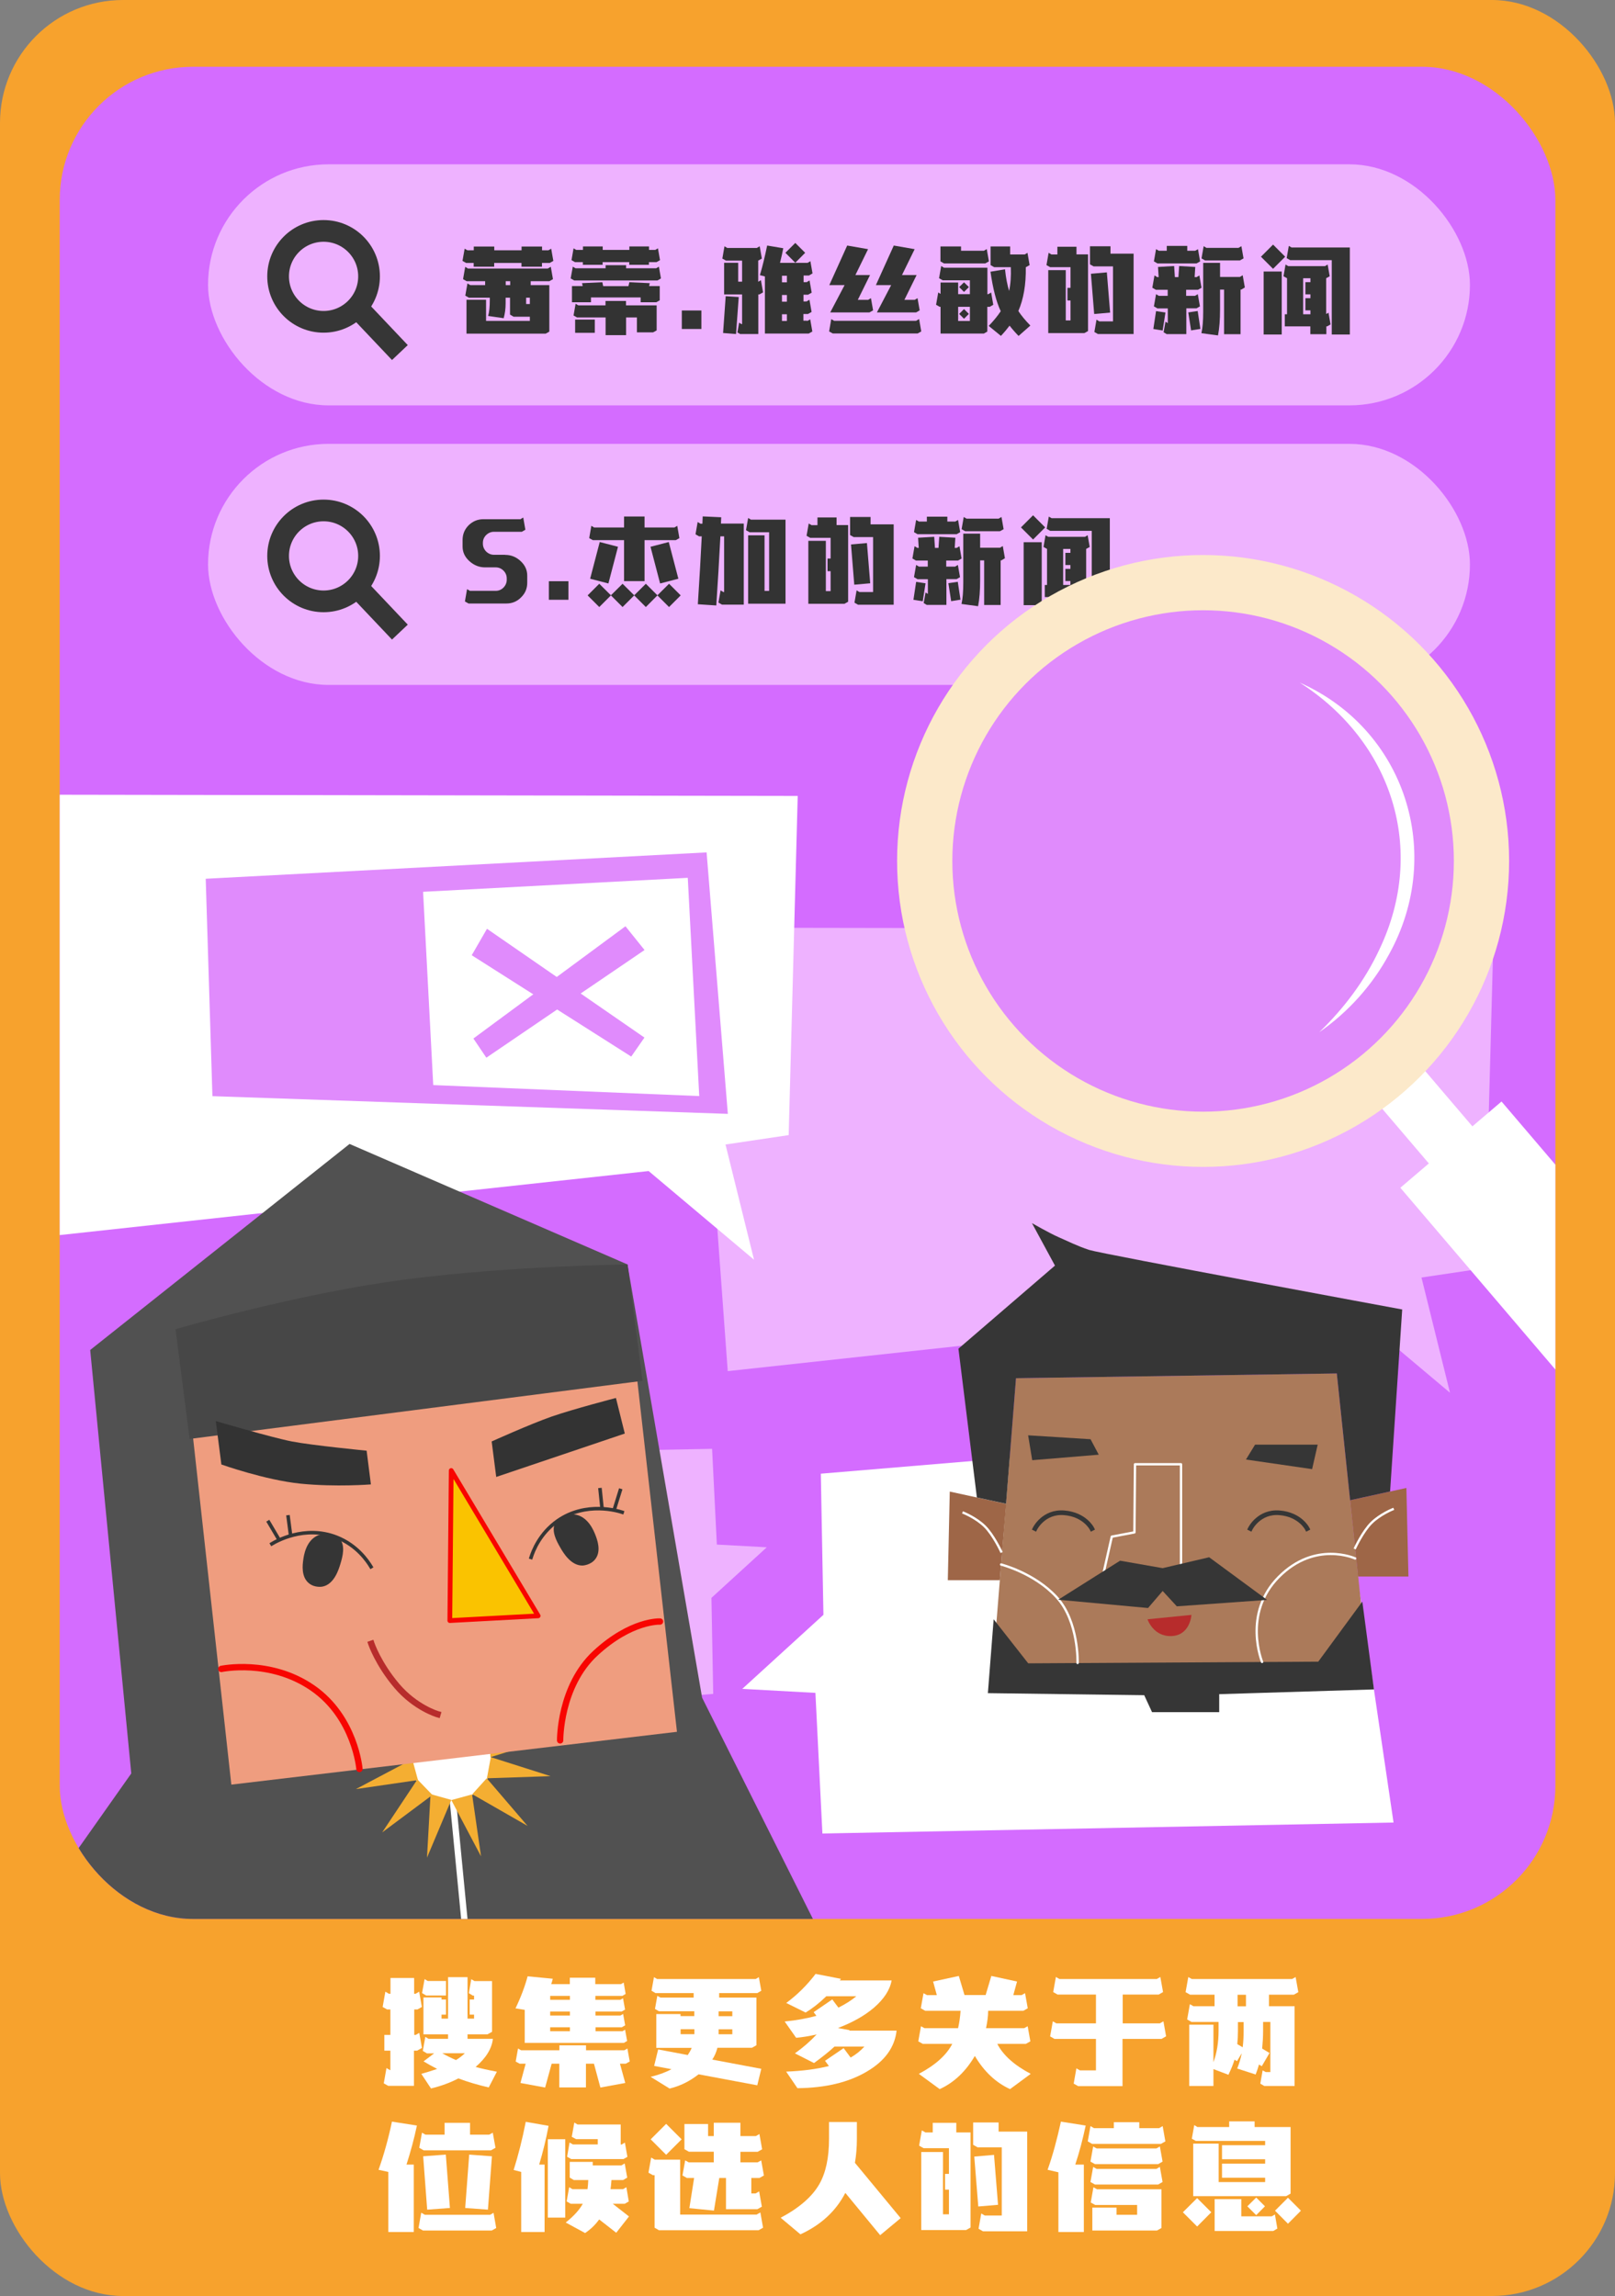 <?xml version="1.0" encoding="UTF-8"?>
<svg id="Layer_2" data-name="Layer 2" xmlns="http://www.w3.org/2000/svg" xmlns:xlink="http://www.w3.org/1999/xlink" viewBox="0 0 173.34 246.49">
  <rect x="0" y="0" width="173.34" height="246.49" fill="#808080" stroke="none"/>
  <defs>
    <style>
      .cls-1 {
        fill: #fff;
      }

      .cls-2, .cls-3, .cls-4 {
        stroke: #fff;
      }

      .cls-2, .cls-3, .cls-4, .cls-5, .cls-6, .cls-7, .cls-8, .cls-9, .cls-10 {
        fill: none;
      }

      .cls-2, .cls-3, .cls-4, .cls-7, .cls-8, .cls-9, .cls-11 {
        stroke-linejoin: round;
      }

      .cls-2, .cls-3, .cls-7, .cls-11 {
        stroke-linecap: round;
      }

      .cls-2, .cls-7 {
        stroke-width: .68px;
      }

      .cls-12 {
        fill: #ef9d7f;
      }

      .cls-13 {
        fill: #363636;
      }

      .cls-3, .cls-4 {
        stroke-width: .25px;
      }

      .cls-14 {
        fill: #eeb2ff;
      }

      .cls-15 {
        fill: #333;
      }

      .cls-4, .cls-8, .cls-9, .cls-10 {
        stroke-linecap: square;
      }

      .cls-16 {
        fill: #ab7a5a;
      }

      .cls-5 {
        stroke-width: 2.33px;
      }

      .cls-5, .cls-17, .cls-10 {
        stroke-miterlimit: 10;
      }

      .cls-5, .cls-8 {
        stroke: #363636;
      }

      .cls-18 {
        fill: #f4ae32;
      }

      .cls-19 {
        clip-path: url(#clippath);
      }

      .cls-17 {
        stroke: #fce9ca;
        stroke-width: 5.93px;
      }

      .cls-17, .cls-20 {
        fill: #e08bfc;
      }

      .cls-21 {
        fill: #353535;
      }

      .cls-22 {
        fill: #474747;
      }

      .cls-23 {
        fill: #515151;
      }

      .cls-24 {
        fill: #9e6647;
      }

      .cls-25 {
        fill: #b72c2c;
      }

      .cls-7, .cls-11 {
        stroke: #f80500;
      }

      .cls-8 {
        stroke-width: .5px;
      }

      .cls-9 {
        stroke: #b72c2c;
        stroke-width: .68px;
      }

      .cls-11 {
        fill: #fac300;
        stroke-width: .51px;
      }

      .cls-26 {
        fill: #d46cff;
      }

      .cls-10 {
        stroke: #353535;
        stroke-width: .38px;
      }

      .cls-27 {
        fill: #f7a22d;
      }
    </style>
    <clipPath id="clippath">
      <rect class="cls-6" x="6.41" y="7.17" width="160.53" height="198.84" rx="14.3" ry="14.3"/>
    </clipPath>
  </defs>
  <rect class="cls-27" x="0" width="173.34" height="246.49" rx="13.2" ry="13.2"/>
  <rect class="cls-26" x="6.41" y="7.17" width="160.53" height="198.84" rx="14.3" ry="14.3"/>
  <g class="cls-19">
    <g>
      <path class="cls-14" d="M144.32,140c3.77,3.17,7.54,6.34,11.31,9.52-1.02-4.12-2.04-8.25-3.06-12.37,2.26-.34,4.52-.67,6.78-1.01,.32-12.14,.64-24.27,.97-36.41-28.56-.05-57.13-.09-85.69-.14,1.16,15.87,2.32,31.74,3.48,47.61,22.07-2.4,44.14-4.8,66.21-7.2Z"/>
      <rect class="cls-14" x="22.33" y="17.64" width="135.44" height="25.88" rx="12.94" ry="12.94"/>
      <g>
        <circle class="cls-5" cx="34.73" cy="29.67" r="4.88"/>
        <line class="cls-5" x1="38.31" y1="32.98" x2="42.92" y2="37.85"/>
      </g>
      <rect class="cls-14" x="22.33" y="47.65" width="135.44" height="25.88" rx="12.94" ry="12.94"/>
      <g>
        <circle class="cls-5" cx="34.73" cy="59.68" r="4.88"/>
        <line class="cls-5" x1="38.31" y1="62.99" x2="42.92" y2="67.86"/>
      </g>
      <path class="cls-14" d="M82.29,166.12c-1.98,1.81-3.96,3.61-5.93,5.42,.06,3.44,.13,6.88,.19,10.31-12.54,1.05-25.09,2.1-37.63,3.15-1.41-9.55-2.81-19.1-4.22-28.65,13.91-.27,27.82-.54,41.73-.81,.17,3.43,.34,6.86,.51,10.28,1.79,.1,3.57,.19,5.36,.29Z"/>
      <path class="cls-1" d="M79.66,181.32c2.91-2.65,5.81-5.3,8.72-7.96-.09-5.05-.19-10.1-.28-15.15,18.42-1.54,36.85-3.09,55.27-4.63,2.07,14.03,4.13,28.05,6.2,42.08-20.43,.39-40.86,.79-61.3,1.18-.25-5.03-.5-10.07-.75-15.1-2.62-.14-5.24-.28-7.87-.43Z"/>
      <path class="cls-1" d="M69.62,125.72c3.77,3.17,7.54,6.34,11.31,9.52-1.02-4.12-2.04-8.25-3.06-12.37,2.26-.34,4.52-.67,6.78-1.01,.32-12.14,.64-24.27,.97-36.41-28.56-.05-57.13-.09-85.69-.14,1.16,15.87,2.32,31.74,3.48,47.61,22.07-2.4,44.14-4.8,66.21-7.2Z"/>
      <g>
        <polygon class="cls-16" points="109.05 147.96 143.48 147.45 147.02 181.04 106.36 181.54 109.05 147.96"/>
        <g>
          <polygon class="cls-24" points="144.91 161.06 150.95 159.74 151.17 169.25 145.77 169.25 144.91 161.06"/>
          <path class="cls-4" d="M145.45,166.18s.82-1.77,1.75-2.69,2.28-1.46,2.28-1.46"/>
        </g>
        <g>
          <polygon class="cls-24" points="107.99 161.45 101.94 160.13 101.73 169.64 107.31 169.64 107.99 161.45"/>
          <path class="cls-4" d="M107.45,166.56s-.82-1.77-1.75-2.69-2.28-1.46-2.28-1.46"/>
        </g>
        <path class="cls-13" d="M144.91,161.06l4.29-.94,1.3-19.54s-32.3-5.97-33.59-6.39-2.45-1.01-3.33-1.39-2.82-1.49-2.82-1.49l2.47,4.56-10.36,8.92,1.98,15.97,3.13,.68,1.07-13.48,34.43-.51,1.43,13.61Z"/>
        <polygon class="cls-13" points="140.83 157.72 141.43 155.09 134.71 155.09 133.73 156.69 140.83 157.72"/>
        <polygon class="cls-13" points="110.79 156.76 110.35 154.09 117.05 154.51 117.93 156.17 110.79 156.76"/>
        <polygon class="cls-3" points="121.82 157.2 126.76 157.2 126.76 168.94 118.35 169.3 119.33 164.97 121.76 164.51 121.82 157.2"/>
        <path class="cls-8" d="M111.09,164.1s.92-1.87,3.13-1.69,2.97,1.69,2.97,1.69"/>
        <path class="cls-8" d="M134.2,164.1s.92-1.87,3.13-1.69,2.97,1.69,2.97,1.69"/>
        <polygon class="cls-13" points="106.65 173.84 110.36 178.57 141.49 178.39 146.22 171.94 147.47 181.37 130.86 181.88 130.86 183.81 123.65 183.81 122.81 181.99 106.03 181.77 106.65 173.84"/>
        <path class="cls-25" d="M123.17,173.84l4.71-.47s-.13,2.18-2.12,2.27-2.6-1.81-2.6-1.81Z"/>
        <path class="cls-3" d="M145.45,167.31s-4.28-1.96-8.2,1.99c-3.92,3.94-1.79,9.12-1.79,9.12"/>
        <path class="cls-3" d="M107.45,167.96s3.57,.9,5.96,3.51c2.39,2.61,2.25,7.06,2.25,7.06"/>
        <polygon class="cls-13" points="113.58 171.74 120.22 167.55 124.79 168.35 129.78 167.18 136 171.76 126.31 172.45 124.79 170.8 123.22 172.63 113.58 171.74"/>
      </g>
      <g>
        <path class="cls-20" d="M75.84,91.51l-53.76,2.83,.72,23.34,55.32,1.9-2.28-28.07Zm-.79,26.16l-28.55-1.18-1.09-20.75,28.41-1.5,1.23,23.43Z"/>
        <polygon class="cls-20" points="67.13 99.44 69.18 101.99 52.2 113.55 50.81 111.49 67.13 99.44"/>
        <polygon class="cls-20" points="50.63 102.55 52.27 99.71 69.17 111.39 67.75 113.43 50.63 102.55"/>
      </g>
      <g>
        <path class="cls-23" d="M67.36,135.75l-29.84-12.94-27.84,22.12,4.41,45.46L-.71,211.38s20.97,17.47,45.89,14.27c24.92-3.2,44.02-15.75,44.02-15.75l-13.84-27.64-8.01-46.5Z"/>
        <line class="cls-2" x1="48.38" y1="190.95" x2="51.63" y2="224.54"/>
        <g>
          <path class="cls-1" d="M52.47,187.7c-.82-2.36-7.86-.88-8.27,1.32-.41,2.19,2.39,4.83,5.12,4.22,2.72-.61,3.97-3.18,3.15-5.54Z"/>
          <polygon class="cls-18" points="44.25 188.87 44.86 191.1 38.2 192.07 44.25 188.87"/>
          <polygon class="cls-18" points="44.8 191.03 46.41 192.7 41.02 196.72 44.8 191.03"/>
          <polygon class="cls-18" points="46.21 192.61 48.44 193.23 45.83 199.43 46.21 192.61"/>
          <polygon class="cls-18" points="48.44 193.25 50.67 192.64 51.63 199.29 48.44 193.25"/>
          <polygon class="cls-18" points="50.69 192.62 52.24 190.91 56.62 196.02 50.69 192.62"/>
          <polygon class="cls-18" points="52.26 190.91 52.68 188.64 59.09 190.68 52.26 190.91"/>
          <polygon class="cls-18" points="52.65 188.64 52.45 186.34 59.17 186.61 52.65 188.64"/>
        </g>
        <polygon class="cls-12" points="68.3 147.31 20.62 153.43 24.83 191.59 72.66 185.92 68.3 147.31"/>
        <path class="cls-22" d="M18.84,142.7l1.51,11.78,48.61-6.24-1.6-12.49s-12.28,.12-23.79,1.6c-11.51,1.48-24.73,5.35-24.73,5.35Z"/>
        <path class="cls-15" d="M39.35,155.74l.46,3.62s-3.73,.3-7.55-.08c-3.82-.39-8.5-2.06-8.5-2.06l-.6-4.66s6.01,1.77,8.17,2.19c2.16,.42,8.02,.99,8.02,.99Z"/>
        <path class="cls-15" d="M52.77,154.74l.49,3.82,13.8-4.66-.95-3.82s-4.55,1.18-6.91,2c-2.36,.83-6.43,2.67-6.43,2.67Z"/>
        <path class="cls-7" d="M38.58,189.91s-.46-5.54-5.04-8.7c-4.58-3.16-9.79-2.04-9.79-2.04"/>
        <path class="cls-7" d="M60.12,186.84s-.06-5.8,3.79-9.36c3.85-3.56,6.93-3.4,6.93-3.4"/>
        <path class="cls-9" d="M46.96,184.03s-2.37-.69-4.37-3.04c-2-2.36-2.73-4.52-2.73-4.52"/>
        <g>
          <path class="cls-10" d="M66.78,162.35c-.42-.14-3.87-1.2-6.91,.91-1.93,1.35-2.65,3.24-2.87,3.94"/>
          <path class="cls-10" d="M66.57,160.01c-.19,.61-.38,1.22-.57,1.84"/>
          <path class="cls-10" d="M64.41,159.93c.06,.61,.13,1.22,.19,1.84"/>
          <path class="cls-21" d="M61.68,162.59c1.44,.19,2.06,1.78,2.22,2.19,.18,.46,.68,1.74-.02,2.62-.49,.62-1.28,.66-1.32,.67-1.29,.05-2.14-1.43-2.43-1.94-.38-.66-1.04-1.83-.49-2.72,.42-.69,1.36-.9,2.04-.81Z"/>
        </g>
        <g>
          <path class="cls-10" d="M29.18,165.74c.38-.23,3.49-2.06,6.94-.71,2.19,.86,3.32,2.54,3.7,3.17"/>
          <path class="cls-10" d="M28.84,163.42c.33,.55,.65,1.1,.98,1.66"/>
          <path class="cls-10" d="M30.93,162.85c.08,.61,.16,1.22,.24,1.83"/>
          <path class="cls-21" d="M34.2,164.8c-1.36,.52-1.59,2.21-1.65,2.65-.07,.49-.26,1.85,.63,2.54,.62,.49,1.4,.35,1.44,.34,1.27-.25,1.75-1.89,1.92-2.45,.22-.73,.59-2.02-.15-2.76-.57-.57-1.53-.56-2.17-.32Z"/>
        </g>
        <path class="cls-11" d="M48.43,157.87c-.05,5.37-.1,10.74-.15,16.11,3.16-.17,6.32-.34,9.48-.51-3.11-5.2-6.22-10.4-9.33-15.6Z"/>
      </g>
      <g>
        <path class="cls-15" d="M50.86,28.23h-.83l-.39-.22,.23-1.31,.3,.17h.68v-.4h2.2v.4h2.93v-.4h2.2v.4h.68l.3-.17,.23,1.31-.39,.22h-.83v.4h-2.2v-.4h-2.93v.4h-2.2v-.4Zm8.26,.42l.23,1.32-.39,.22h-2v.42h2v4.99l-.39,.22h-8.5v-3.64h2.1v2.27h4.7v-.45h-1.75l-.38-.23v-1.81h-.47v.6c0,.57-.07,1.1-.21,1.6l-1.67-.24c.12-.38,.18-.96,.18-1.72v-.24h-2.24l-.39-.22,.23-1.31,.31,.18h1.59v-.42h-1.98l-.39-.22,.23-1.32,.3,.18h8.56l.31-.18Zm-4.36,1.96v-.42h-.48v.42h.48Zm1.71,2.03h.4v-.68h-.4v.68Z"/>
        <path class="cls-15" d="M70.58,30.11h-8.95l-.38-.22,.23-1.26,.29,.17h3.23v-.33h2.2v.33h3.23l.29-.17,.22,1.26-.37,.22Zm-8-1.97h-.87l-.37-.21,.22-1.27,.29,.17h.72v-.37h2.12v.37h2.86v-.37h2.11v.37h.67l.29-.17,.22,1.27-.37,.21h-.82v.29h-2.11v-.29h-2.86v.29h-2.12v-.29Zm7.16,2.26l-.07,.31h1.14v1.53l-.37,.21h-1.68v-.52h-5.33v.52h-2.04v-1.74h1.15l-.07-.31,2.18-.1,.09,.42h2.71l.1-.42,2.18,.1Zm.74,2.38v2.69l-.38,.21h-1.74v-1.6h-1.16v1.9h-2.2v-1.9h-3.07l-.37-.21,.22-1.26,.29,.17h2.92v-.47h2.2v.47h3.28Zm-8.75,2.95v-1.42h2.11v1.42h-2.11Z"/>
        <path class="cls-15" d="M73.18,33.33h2.1v1.99h-2.1v-1.99Z"/>
        <path class="cls-15" d="M81.4,30.24l.27-.16,.23,1.31-.39,.22h-.12v4.25h-1.95l-.29-.17,.18-1.05,.24,.15h.08v-3.18h-1.93v-3.4h1.51v2.03h.42v-2.26h-1.73l-.39-.22,.23-1.32,.3,.18h3.17l.31-.18,.23,1.32-.39,.22v2.25Zm-3.51,1.56l1.4,.09-.29,3.97-1.39-.11,.28-3.96Zm8.76,2.66l.31-.18,.23,1.31-.39,.22h-4.7v-6.13l-.54-.14c.29-.96,.54-2.02,.78-3.18l1.73,.29c-.08,.43-.2,.96-.35,1.57h2.96l.3-.18,.23,1.31-.38,.23h-.58v.71h.33l.31-.18,.23,1.31-.39,.22h-.49v.72h.33l.31-.18,.23,1.31-.39,.22h-.49v.72h.39Zm-2.19-4.15v-.71h-.53v.71h.53Zm0,2.08v-.72h-.53v.72h.53Zm-.53,1.35v.72h.53v-.72h-.53Zm2.49-6.6l-1.06,1.07-1.06-1.07,1.06-1.06,1.06,1.06Z"/>
        <path class="cls-15" d="M98.65,34.26l.23,1.32-.39,.22h-9.11l-.39-.22,.23-1.32,.31,.18h8.8l.3-.18Zm-7.99-3.65h-1.65l1.92-4.25,2.24,.39-1.36,2.78h1.57l-1.31,2.66h1.11l.3-.18,.23,1.31-.39,.22h-4.21l1.54-2.93Zm5,0h-1.65l1.92-4.25,2.24,.39-1.36,2.78h1.57l-1.31,2.66h1.11l.3-.18,.23,1.31-.38,.22h-4.21l1.53-2.93Z"/>
        <path class="cls-15" d="M105.98,35.59l-.38,.22h-4.65v-2.87h-.09l-.39-.22,.23-1.32,.25,.15v-1.22h1.89v1.25h1.26v-1.49h-2.92l-.39-.22,.23-1.31,.3,.18h4.66v2.84h.1l.3-.18,.23,1.32-.38,.22h-.26v2.65Zm-5.03-9.13h2.2v.46h2.45l.31-.18,.23,1.32-.39,.22h-4.43l-.38-.22v-1.6Zm1.89,6.48v1.52h1.26v-1.52h-1.26Zm.63-2.63l.52,.51-.52,.52-.52-.52,.52-.51Zm0,2.87l.52,.52-.52,.52-.52-.52,.52-.52Zm5.85,2.88c-.37-.38-.69-.75-.96-1.1-.27,.36-.58,.73-.93,1.1l-1.31-1.07c.53-.55,.96-1.08,1.29-1.58-.48-1.01-.84-2.42-1.1-4.24l1.56-.26c.09,.89,.24,1.66,.44,2.33,.16-.75,.22-1.6,.18-2.56h-1.79l-.38-.22v-2h2.1v.86h1.56l.3-.18,.23,1.32-.39,.22h-.02c.03,1.86-.24,3.43-.8,4.71,.32,.49,.75,1.01,1.29,1.56l-1.27,1.12Z"/>
        <path class="cls-15" d="M115.54,26.48v.83h1.24v8.23l-.39,.22h-3.88v-6.76h1.88v5.4h.51v-2.14h-.33v-1.36h.33v-2.22h-2.19l-.39-.22,.23-1.32,.31,.18h.63v-.83h2.04Zm3.66,.75h2.47v8.63h-3.83l-.38-.22,.23-1.32,.3,.18h1.47v-5.9h-2.08l-.39-.22v-1.94h2.2v.8Zm-.4,2.01l.35,4.32-1.71,.15-.35-4.32,1.71-.15Z"/>
        <path class="cls-15" d="M128.44,33.1h-1.11v2.77h-2.11l-.33-.2,.2-1.13,.25,.15v-1.58h-1.11l-.38-.22,.23-1.31,.3,.18h.95v-.65h-1.27l-.38-.22,.23-1.32,.3,.18h.15l-.07-1.09,1.73-.1,.08,1.19h.38l.08-1.19,1.73,.1-.07,1.09h.21l.3-.18,.23,1.32-.38,.22h-1.27v.65h.95l.3-.18,.23,1.31-.38,.22Zm-4.36,.3l1.01,.15-.3,1.93-1-.16,.29-1.92Zm4.36-5.12h-4.21l-.38-.22,.23-1.31,.3,.17h.85v-.52h2.2v.52h.85l.3-.17,.23,1.31-.38,.22Zm-.9,5.26l1.01-.15,.29,1.92-1,.16-.3-1.93Zm6.07-2.68l-.38,.23h-.08v4.79h-1.77v-4.79h-.43v2.14c0,1.08-.07,2.01-.22,2.78l-1.78-.24c.13-.58,.19-1.34,.19-2.29v-5.26h1.81v1.51h2.13l.3-.18,.23,1.31Zm-.52-2.9h-3.75l-.38-.22,.23-1.31,.3,.18h3.44l.31-.18,.23,1.31-.39,.22Z"/>
        <path class="cls-15" d="M137.94,27.56l-1.3,1.3-1.3-1.3,1.3-1.3,1.3,1.3Zm-2.31,8.35v-6.76h1.94v6.76h-1.94Zm6.73-2.21l.23-.13,.22,1.26-.37,.21h-.08v.84h-1.72v-.84h-2.74v-1.3h.24v-3.87l-.38-.21,.22-1.26,.29,.17h3.94l.29-.17,.22,1.26-.38,.21v3.83Zm2.52-7.13v9.34h-1.94v-7.98h-4.46l-.38-.22,.23-1.31,.3,.17h6.25Zm-5.01,7.17h.78v-.42h-.54v-1.31h.54v-.41h-.54v-1.31h.54v-.42h-.78v3.87Z"/>
      </g>
      <g>
        <path class="cls-15" d="M54.22,59.57c.63,0,1.18,.22,1.65,.66,.48,.44,.72,.96,.72,1.57v.76c0,.62-.22,1.14-.66,1.57-.43,.44-.96,.66-1.57,.66h-4.07l-.39-.22,.23-1.32,.31,.18h2.76c.33,0,.61-.12,.84-.35,.23-.24,.35-.52,.35-.84v-.14c0-.33-.12-.61-.35-.84s-.51-.35-.84-.35h-1.14c-.62,0-1.18-.22-1.67-.66-.5-.45-.74-.97-.74-1.58v-.7c0-.62,.22-1.15,.65-1.58,.44-.43,.97-.65,1.58-.65h3.98l.3-.18,.23,1.31-.38,.22h-2.99c-.32,0-.6,.12-.84,.35-.23,.23-.35,.51-.35,.84v.09c0,.32,.12,.6,.35,.84,.24,.23,.52,.35,.84,.35h1.18Z"/>
        <path class="cls-15" d="M58.91,62.4h2.1v1.99h-2.1v-1.99Z"/>
        <path class="cls-15" d="M73.06,63.92l-1.25,1.25-1.25-1.25-1.24,1.25-1.25-1.25-1.25,1.25-1.25-1.25-1.25,1.25-1.25-1.25,1.25-1.25,1.25,1.24,1.25-1.24,1.25,1.24,1.25-1.24,1.24,1.24,1.25-1.24,1.25,1.25Zm-6.08-5.93h-3.35l-.39-.22,.23-1.32,.3,.18h3.21v-1.18h2.2v1.18h3.21l.3-.18,.23,1.32-.39,.22h-3.35v4.4h-2.2v-4.4Zm-1.68,4.65l-1.96-.51,1.03-3.94,1.96,.51-1.03,3.94Zm4.52-3.94l1.96-.51,1.03,3.94-1.96,.51-1.03-3.94Z"/>
        <path class="cls-15" d="M79.83,56.21v8.7h-2.34l-.38-.22,.23-1.31,.3,.18h.08v-5.98h-.4c-.13,2.56-.28,5.03-.44,7.42l-1.98-.13c.18-2.79,.32-5.23,.42-7.29h-.29l-.38-.22,.23-1.32,.3,.18h.21l.03-.78,1.99,.09-.03,.68h2.43Zm4.48-.41v9.01h-4.01v-7.34h1.76v5.97h.49v-6.3h-2.1l-.38-.22,.23-1.31,.3,.18h3.7Z"/>
        <path class="cls-15" d="M89.79,55.54v.83h1.24v8.23l-.39,.22h-3.88v-6.76h1.88v5.4h.51v-2.14h-.33v-1.36h.33v-2.22h-2.19l-.39-.22,.23-1.32,.31,.18h.63v-.83h2.04Zm3.66,.75h2.47v8.63h-3.83l-.38-.22,.23-1.32,.3,.18h1.47v-5.9h-2.08l-.39-.22v-1.94h2.2v.8Zm-.4,2.01l.35,4.32-1.71,.15-.35-4.32,1.71-.15Z"/>
        <path class="cls-15" d="M102.69,62.17h-1.11v2.77h-2.11l-.33-.2,.2-1.13,.25,.15v-1.58h-1.11l-.38-.22,.23-1.31,.3,.18h.95v-.65h-1.27l-.38-.22,.23-1.32,.3,.18h.15l-.07-1.09,1.73-.1,.08,1.19h.38l.08-1.19,1.73,.1-.07,1.09h.21l.3-.18,.23,1.32-.38,.22h-1.27v.65h.95l.3-.18,.23,1.31-.38,.22Zm-4.36,.3l1.01,.15-.3,1.93-1-.16,.29-1.92Zm4.36-5.12h-4.21l-.38-.22,.23-1.31,.3,.17h.85v-.52h2.2v.52h.85l.3-.17,.23,1.31-.38,.22Zm-.9,5.26l1.01-.15,.29,1.92-1,.16-.3-1.93Zm6.07-2.68l-.38,.23h-.08v4.79h-1.77v-4.79h-.43v2.14c0,1.08-.07,2.01-.22,2.78l-1.78-.24c.13-.58,.19-1.34,.19-2.29v-5.26h1.81v1.51h2.13l.3-.18,.23,1.31Zm-.52-2.9h-3.75l-.38-.22,.23-1.31,.3,.18h3.44l.31-.18,.23,1.31-.39,.22Z"/>
        <path class="cls-15" d="M112.18,56.62l-1.3,1.3-1.3-1.3,1.3-1.3,1.3,1.3Zm-2.31,8.35v-6.76h1.94v6.76h-1.94Zm6.73-2.21l.23-.13,.22,1.26-.37,.21h-.08v.84h-1.72v-.84h-2.74v-1.3h.24v-3.87l-.38-.21,.22-1.26,.29,.17h3.94l.29-.17,.22,1.26-.38,.21v3.83Zm2.52-7.13v9.34h-1.94v-7.98h-4.46l-.38-.22,.23-1.31,.3,.17h6.25Zm-5.01,7.17h.78v-.42h-.54v-1.31h.54v-.41h-.54v-1.31h.54v-.42h-.78v3.87Z"/>
      </g>
      <g>
        <rect class="cls-1" x="163.84" y="117.27" width="14.27" height="46.99" transform="translate(-50.46 144.57) rotate(-40.45)"/>
        <rect class="cls-1" x="152.42" y="112.56" width="6.14" height="20.22" transform="translate(-42.42 130.2) rotate(-40.45)"/>
        <circle class="cls-17" cx="129.13" cy="92.43" r="29.88"/>
        <path class="cls-1" d="M139.5,73.28c11.33,5.03,15.57,18.32,9.61,29.13-1.8,3.35-4.41,6.25-7.52,8.41,2.68-2.58,4.92-5.57,6.48-8.93,5.09-10.7,1.34-22.27-8.57-28.61h0Z"/>
      </g>
    </g>
  </g>
  <g>
    <path class="cls-1" d="M45.25,219.88l-.48,.27h-.34v3.78h-2.76l-.48-.27,.29-1.64,.38,.22h.04v-2.09h-.65v-1.69h.65v-2.73h-.35l-.48-.27,.29-1.64,.38,.22h.17v-1.69h2.54v1.69h.16l.38-.22,.29,1.64-.48,.27h-.34v2.73h.16l.38-.22,.29,1.64Zm7.21,4.22c-1.17-.27-2.26-.59-3.26-.97-.88,.46-1.86,.82-2.94,1.08l-1.04-1.57c.55-.15,1.12-.33,1.7-.53-.55-.28-1.03-.55-1.46-.81l1.14-.86h-.78l-.44-.26,.27-1.51,.35,.21h2.09v-.48h-2.64v-3.96h1.94v.22h.48v1.62h-.48v.43h.7v-4.45h2.09v4.45h.7v-.43h-.47v-1.62h.47v-.42h-.13l-.43-.26,.26-1.5,.35,.2h1.88v5.45l-.49,.27h-2.14v.48h2.72c-.11,1.05-.73,2.05-1.85,3.02,.56,.16,1.32,.33,2.28,.51l-.88,1.7Zm-4.59-9.87h-2.13l-.44-.26,.27-1.5,.34,.2h1.96v1.56Zm-.4,6.2c.42,.24,.91,.49,1.47,.73,.39-.24,.71-.49,.95-.73h-2.42Z"/>
    <path class="cls-1" d="M56.32,219.32v-3.55l-.99-.16c.58-1.21,1.01-2.36,1.3-3.44l2.7,.26c-.06,.25-.12,.45-.17,.58h2v-.69h2.73v.69h2.76l.29-.17,.21,1.22-.35,.21h-2.9v.42h2.68l.29-.16,.22,1.21-.36,.21h-2.82v.43h2.68l.29-.17,.22,1.22-.36,.21h-2.82v.42h2.9l.27-.16,.22,1.21-.35,.21h-10.62Zm11.26,2l-.42,.23h-.62l.57,2.07-2.67,.49-.69-2.56h-.86v2.55h-2.86v-2.55h-.82l-.7,2.56-2.65-.49,.56-2.07h-.65l-.42-.23,.25-1.4,.33,.19h4.11v-.53h2.86v.53h4.11l.33-.19,.25,1.4Zm-6.41-6.63v-.42h-2.12v.42h2.12Zm0,1.69v-.43h-2.12v.43h2.12Zm0,1.68v-.42h-2.12v.42h2.12Z"/>
    <path class="cls-1" d="M77,219.85c-.12,.46-.3,.88-.55,1.26l5.26,.99-.43,1.77-6.3-1.18c-.95,.75-1.99,1.26-3.11,1.53l-2.04-1.26c.85-.2,1.59-.47,2.24-.82l-1.86-.35,.43-1.77,3.18,.6c.18-.27,.32-.52,.42-.77h-3.8v-3.63h2.6v.22h1.48v-.52h-3.8l-.42-.25,.25-1.4,.34,.18h3.56v-.48h-4.09l-.43-.25,.26-1.46,.34,.2h10.58l.34-.2,.26,1.46-.43,.25h-4.09v.48h4v5.12l-.48,.27h-3.72Zm-3.95-2v.53h1.48v-.53h-1.48Zm4.08-1.92v.52h1.47v-.52h-1.47Zm0,2.46h1.47v-.53h-1.47v.53Z"/>
    <path class="cls-1" d="M96.23,218.02c-.21,1.79-1.27,3.25-3.2,4.38-1.96,1.16-4.44,1.75-7.44,1.78l-1.21-1.78c1.77-.07,3.3-.27,4.59-.6l-.42-.56,2-1.36,.75,1.01c.55-.31,1.05-.71,1.48-1.18h-3.21c-.59,.55-1.32,1.13-2.2,1.77l-2.05-1.04c.87-.62,1.64-1.29,2.33-2.03-.78,.18-1.51,.3-2.2,.36l-1.23-1.75c1.25-.12,2.38-.33,3.41-.61l-.3-.39,2-1.37,.66,.88c.75-.37,1.39-.78,1.92-1.22h-3.22c-.74,.72-1.48,1.3-2.22,1.75l-2.08-1.03c1.17-.86,2.22-1.9,3.15-3.12l2.72,.53-.12,.17h5.56c-.18,1.02-.82,2-1.91,2.94-1.01,.86-2.3,1.58-3.85,2.17l1.25,.23-.04,.05h5.07Z"/>
    <path class="cls-1" d="M107.04,219.42c.62,1.21,1.82,2.29,3.59,3.22l-2.22,1.64c-1.53-.7-2.79-1.89-3.78-3.56-.98,1.67-2.24,2.86-3.77,3.56l-2.24-1.64c1.78-.94,2.97-2.02,3.59-3.22h-3.17l-.48-.27,.29-1.62,.38,.21h3.6c.13-.55,.22-1.17,.27-1.87h-3.8l-.47-.27,.29-1.62,.38,.21h1.05l-.4-1.46,2.76-.6,.61,2.05h2.27l.61-2.05,2.76,.6-.4,1.46h.88l.38-.21,.29,1.62-.47,.27h-3.78c0,.58-.09,1.21-.23,1.87h4.09l.38-.21,.29,1.62-.48,.27h-3.04Z"/>
    <path class="cls-1" d="M125.14,218.62l-.47,.27h-4.19v5.07h-4.76l-.48-.27,.29-1.64,.38,.22h1.72v-3.38h-4.45l-.47-.27,.29-1.62,.38,.22h4.25v-3.09h-4.12l-.47-.27,.29-1.62,.38,.22h10.45l.38-.22,.29,1.62-.47,.27h-3.86v3.09h3.99l.38-.22,.29,1.62Z"/>
    <path class="cls-1" d="M138.95,215.39v8.55h-3.26l-.42-.25,.25-1.42,.34,.18h.49v-5.38h-.78v.95c0,.65-.04,1.29-.1,1.91l.79,.47-.83,1.42-.3-.18c-.09,.33-.21,.68-.36,1.07l-1.98-.64c.21-.51,.37-1.06,.49-1.65l-.51,.86-.27-.16c-.13,.45-.35,.99-.65,1.62l-1.61-.61v1.81h-2.6v-6.58h2.6v4.03c.36-.98,.55-2.1,.55-3.37v-.95h-2.9l-.47-.27,.29-1.64,.38,.22h2.27v-1.24h-2.63l-.48-.27,.29-1.62,.38,.21h10.76l.38-.21,.29,1.62-.48,.27h-2.67v1.24h2.76Zm-5.46,1.69h-.62v.95c0,.45-.02,.92-.07,1.42l.58,.34c.07-.57,.1-1.16,.1-1.76v-.95Zm-.66-2.93v1.24h.9v-1.24h-.9Z"/>
    <path class="cls-1" d="M44.75,228.18c-.29,1.39-.67,2.79-1.12,4.2h.78v7.24h-2.73v-6.45l-1.05-.23c.55-1.54,1.04-3.27,1.44-5.17l2.68,.42Zm8.22,9.37l.29,1.64-.48,.27h-7.38l-.48-.27,.29-1.64,.39,.22h7.01l.38-.22Zm-.27-6.7h-7.23l-.47-.27,.29-1.62,.38,.21h2.05v-1.27h2.73v1.27h2.05l.39-.21,.29,1.62-.48,.27Zm-6.85,6.37l-.43-5.73,2.43-.18,.44,5.73-2.44,.18Zm4.08-.18l.43-5.73,2.44,.18-.43,5.73-2.44-.18Z"/>
    <path class="cls-1" d="M58.88,228.22c-.27,1.44-.61,2.83-1.01,4.16h.58v7.24h-2.51v-6.45l-.81-.21c.49-1.55,.93-3.28,1.3-5.17l2.44,.43Zm-.08,9.85v-8.41h1.87v8.41h-1.87Zm8.27-1.48h-1.3l1.74,1.36-1.37,1.75-1.83-1.43c-.42,.59-.93,1.07-1.51,1.46l-2.08-1.13c.86-.68,1.47-1.36,1.83-2.01h-1.29l-.44-.25,.27-1.53,.35,.21h1.62c.04-.32,.07-.65,.08-.98h-1.55l-.44-.26v-1.69h2.47v.38h3.08l.35-.21,.27,1.52-.44,.26h-1.25c-.03,.43-.07,.76-.1,.98h1.35l.35-.21,.26,1.53-.44,.25Zm-.16-4.8h-5.6l-.44-.25,.26-1.53,.36,.21h2.67v-.57h-2.33l-.46-.25,.27-1.53,.35,.21h4.63v2.15h.1l.35-.21,.27,1.53-.44,.25Z"/>
    <path class="cls-1" d="M81.22,237.74l.39-.22,.29,1.64-.48,.27h-10.69l-.47-.27v-5.64h-.18l-.48-.27,.29-1.62,.38,.22h2.73v5.9h8.23Zm-8.06-8.07l-1.66,1.66-1.66-1.66,1.66-1.66,1.66,1.66Zm3.45,2.46v-1.13h-2.67l-.48-.27v-2.7h2.54v1.29h.61v-1.43h2.86v1.43h1.66l.38-.22,.29,1.64-.48,.27h-1.85v1.13h1.85l.38-.21,.29,1.62-.48,.27h-.87v1.66h.46l.38-.22,.29,1.64-.48,.27h-3.37v-3.35h-.72l-.57,3.5-2.64-.26,.51-3.24h-.77l-.48-.27,.29-1.62,.38,.21h2.72Z"/>
    <path class="cls-1" d="M96.67,238.13l-2.2,1.83-3.74-4.54c-1.01,1.96-2.62,3.44-4.82,4.45l-2.12-1.78c1.99-1.06,3.38-2.26,4.15-3.61,.69-1.21,1.04-2.82,1.04-4.85v-1.82h2.99v1.82c0,.9-.07,1.75-.21,2.56l4.91,5.94Z"/>
    <path class="cls-1" d="M102.64,227.9v1.03h1.53v10.21l-.48,.27h-4.81v-8.38h2.33v6.69h.64v-2.65h-.42v-1.69h.42v-2.76h-2.72l-.48-.27,.29-1.64,.39,.22h.78v-1.03h2.54Zm4.54,.94h3.07v10.7h-4.75l-.47-.27,.29-1.64,.38,.22h1.82v-7.32h-2.59l-.48-.27v-2.4h2.73v.99Zm-.49,2.5l.43,5.36-2.12,.18-.43-5.36,2.12-.18Z"/>
    <path class="cls-1" d="M116.53,228.18c-.32,1.51-.69,2.91-1.12,4.2h.92v7.24h-2.73v-6.41l-1.16-.27c.53-1.48,1-3.21,1.43-5.17l2.65,.42Zm8.06,1.98h-7.37l-.47-.27,.29-1.64,.38,.22h2.13v-.64h2.73v.64h2.13l.38-.22,.29,1.64-.48,.27Zm-.48,.49l.38-.21,.29,1.62-.47,.27h-6.79l-.48-.27,.29-1.62,.38,.21h6.41Zm0,2.2l.38-.22,.29,1.62-.47,.27h-6.79l-.48-.27,.29-1.62,.38,.22h6.41Zm.55,2.18v4.16l-.48,.27h-6.94v-2.46h2.6v.77h2.21v-1.05h-4.5l-.48-.27,.29-1.64,.38,.22h6.93Z"/>
    <path class="cls-1" d="M126.96,237.5l1.53-1.52,1.52,1.52-1.52,1.53-1.53-1.53Zm8.83-7.66h-7.44l-.43-.23,.26-1.47,.34,.21h3.41v-.61h2.73v.61h3.86v7.15l-.48,.27h-9.97v-5.64h2.73v4.13h4.99v-.47h-4.63v-1.51h4.63v-.47h-4.63v-1.51h4.63v-.47Zm.7,8.1l.35-.2,.26,1.51-.44,.26h-6.29v-3.42h2.86v1.85h3.26Zm-1.66-.13l-.95-.95,.95-.94,.94,.94-.94,.95Zm3.41-1.87l1.39,1.39-1.39,1.4-1.39-1.4,1.39-1.39Z"/>
  </g>
</svg>